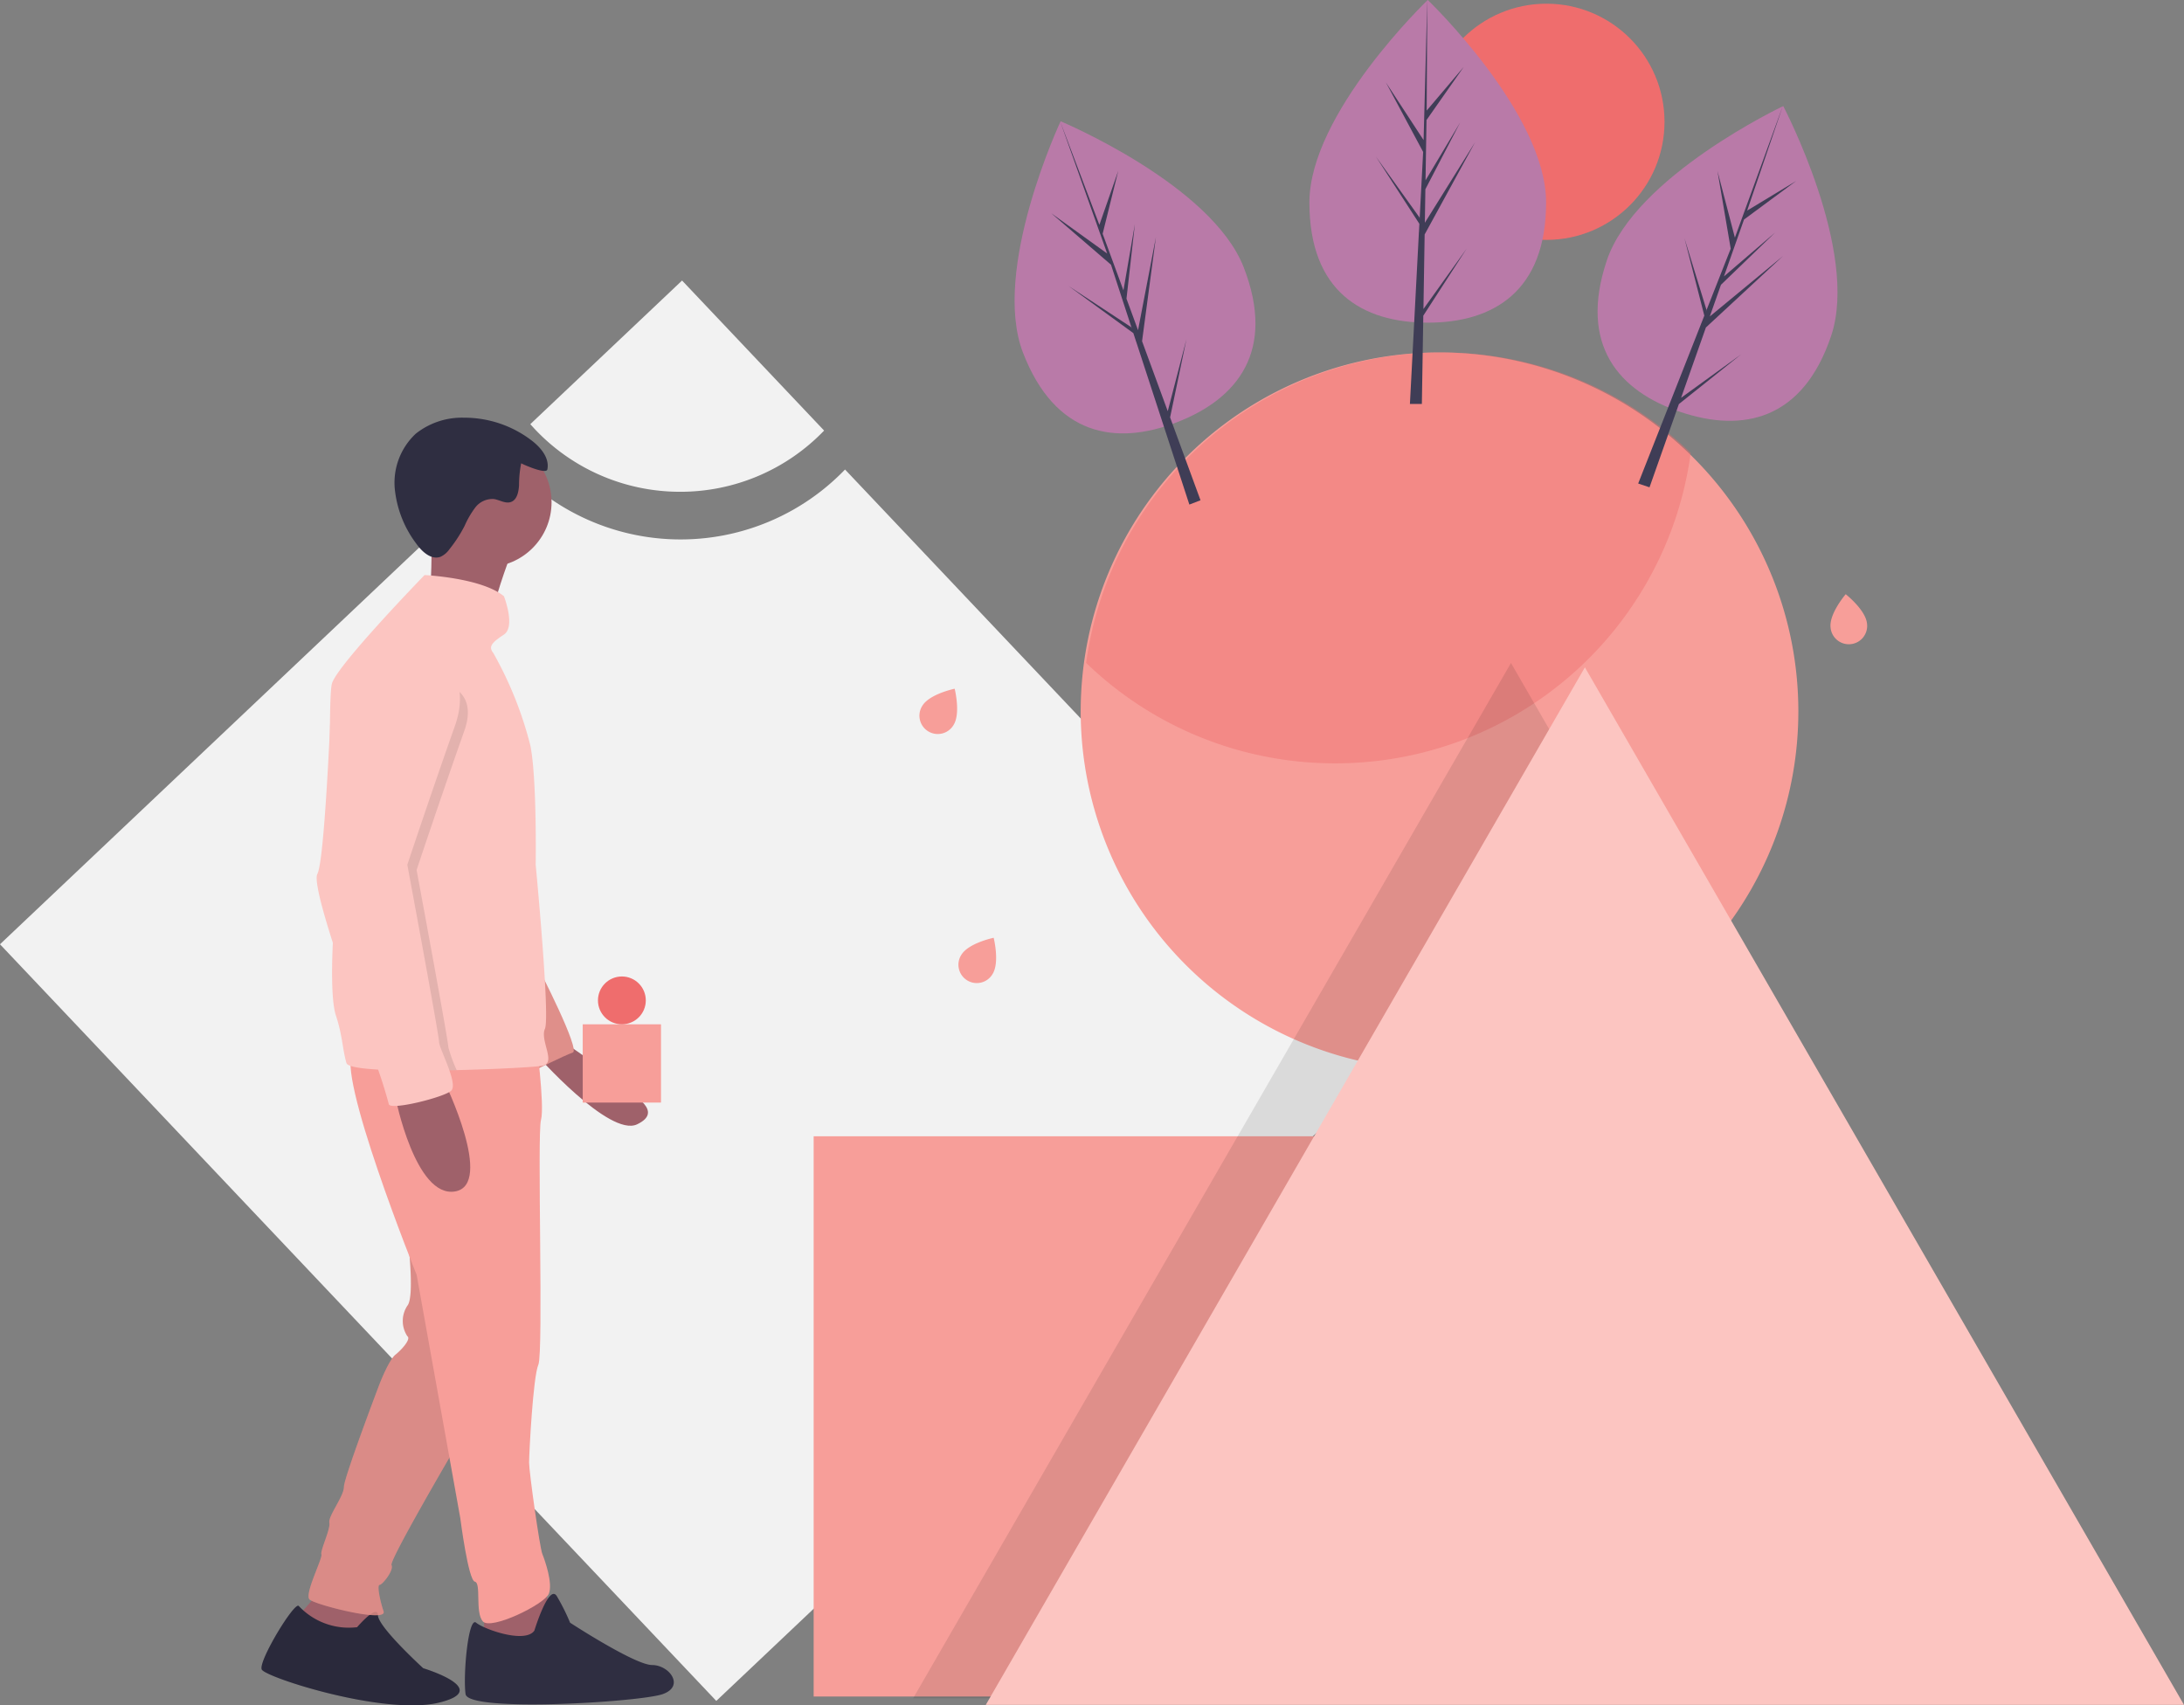 <svg xmlns="http://www.w3.org/2000/svg" width="262.05" height="204.652" viewBox="0 0 262.05 204.652">
  <rect x="0" y="0" width="262.05" height="204.652" fill="#808080" stroke="none"/>
  <g id="Group_56" data-name="Group 56" transform="translate(0)" style="isolation: isolate">
    <path id="Path_136" data-name="Path 136" d="M160.907,271.282a27.393,27.393,0,0,1-40.274-.879l-61.12,57.853,85.946,90.8,81.923-77.544Z" transform="translate(-59.514 -214.938)" fill="#f2f2f2"/>
    <path id="Path_137" data-name="Path 137" d="M321.362,212.207a23.91,23.91,0,0,0,17.271-7.346L321.59,186.855l-18.209,17.236a23.921,23.921,0,0,0,17.981,8.115Z" transform="translate(-239.751 -153.19)" fill="#f2f2f2"/>
    <path id="Path_138" data-name="Path 138" d="M642.577,262.987a43.009,43.009,0,0,1-43.052,43.052q-.368,0-.736-.008c-1.033-.016-2.053-.068-3.068-.157a43.054,43.054,0,1,1,46.857-42.888Z" transform="translate(-426.801 -177.638)" fill="#f79e99"/>
    <path id="Path_139" data-name="Path 139" d="M626.329,247.4a42.812,42.812,0,0,0,5.189-15.415,43.052,43.052,0,0,0-72.541,25.2,42.89,42.89,0,0,0,26.074,11.89c1.015.089,2.035.141,3.068.157q.368.008.736.008A42.989,42.989,0,0,0,626.329,247.4Z" transform="translate(-428.656 -177.635)" fill="#ef6d6d" opacity="0.42"/>
    <rect id="Rectangle_77" data-name="Rectangle 77" width="74.145" height="67.233" transform="translate(97.627 136.358)" fill="#f79e99"/>
    <path id="Path_140" data-name="Path 140" d="M640.42,384.615a43.1,43.1,0,0,1-30.165,25.153h9.586V487H556.066l35.791-61.993,8.2-14.2.6-1.036L627.8,362.755Z" transform="translate(-446.504 -283.193)" opacity="0.1"/>
    <path id="Path_141" data-name="Path 141" d="M601.856,306.924,637.8,369.178l35.942,62.254H529.972l35.942-62.254Z" transform="translate(-411.69 -226.84)" fill="#fcc5c1"/>
    <path id="Path_142" data-name="Path 142" d="M146.325,729.64l-.476,3.969-2.7,1.27-3.016-.953-2.064.953-.635-3.651,3.651-4.128Z" transform="translate(-101.575 -537.383)" fill="#9f616a"/>
    <path id="Path_143" data-name="Path 143" d="M191.242,798.92s2.461-2.869,2.5-1.435,5.437,6.356,5.437,6.356,8.413,2.54,1.9,4.127-20.8-3.016-21.272-3.969,3.969-8.255,4.445-7.62A8.233,8.233,0,0,0,191.242,798.92Z" transform="translate(-148.397 -603.646)" fill="#2f2e41"/>
    <path id="Path_144" data-name="Path 144" d="M213.239,625.531s.952,7.461,0,8.572a3.309,3.309,0,0,0,0,3.651c.476.317-.635,1.587-1.429,2.222s-1.9,3.492-1.9,3.492-4.286,11.271-4.286,12.382-1.9,3.492-1.746,4.286-1.111,3.334-.952,3.81-2.064,4.762-1.429,5.4,9.366,2.857,8.89,1.429-.794-3.175-.476-3.175,1.746-1.746,1.429-2.381,9.525-17.3,9.525-17.3Z" transform="translate(-164.362 -477.405)" fill="#f79e99"/>
    <path id="Path_145" data-name="Path 145" d="M191.242,798.92s2.461-2.869,2.5-1.435,5.437,6.356,5.437,6.356,8.413,2.54,1.9,4.127-20.8-3.016-21.272-3.969,3.969-8.255,4.445-7.62A8.233,8.233,0,0,0,191.242,798.92Z" transform="translate(-148.397 -603.646)" opacity="0.1"/>
    <path id="Path_146" data-name="Path 146" d="M213.239,625.531s.952,7.461,0,8.572a3.309,3.309,0,0,0,0,3.651c.476.317-.635,1.587-1.429,2.222s-1.9,3.492-1.9,3.492-4.286,11.271-4.286,12.382-1.9,3.492-1.746,4.286-1.111,3.334-.952,3.81-2.064,4.762-1.429,5.4,9.366,2.857,8.89,1.429-.794-3.175-.476-3.175,1.746-1.746,1.429-2.381,9.525-17.3,9.525-17.3Z" transform="translate(-164.362 -477.405)" opacity="0.12"/>
    <path id="Path_147" data-name="Path 147" d="M229.595,729.282l1.746,4.445-.794,6.191-5.08-.317-2.857-2.54v-5.4Z" transform="translate(-164.526 -538.995)" fill="#9f616a"/>
    <path id="Path_148" data-name="Path 148" d="M281.627,795.318s1.746-5.715,2.7-4.127a25.119,25.119,0,0,1,1.587,3.175s7.779,5.08,9.842,5.08,3.969,2.54,1.27,3.492-23.336,2.222-23.653,0,.318-9.366,1.27-8.572S280.516,796.906,281.627,795.318Z" transform="translate(-217.511 -599.634)" fill="#2f2e41"/>
    <path id="Path_149" data-name="Path 149" d="M309.661,538.279s7,4.755,7.314,5.39,4.377,2.587,1.044,4.175-12.168-8.453-12.168-8.453Z" transform="translate(-241.576 -412.919)" fill="#9f616a"/>
    <path id="Path_150" data-name="Path 150" d="M300.323,502.991s5.08,9.842,4.127,10.16-4.762,2.222-4.762,2.222l-1.746-10Z" transform="translate(-235.731 -386.838)" fill="#f79e99"/>
    <path id="Path_151" data-name="Path 151" d="M300.323,502.991s5.08,9.842,4.127,10.16-4.762,2.222-4.762,2.222l-1.746-10Z" transform="translate(-235.731 -386.838)" opacity="0.1"/>
    <path id="Path_152" data-name="Path 152" d="M242.875,534.41s1.111,8.255.635,10,.318,27.939-.317,29.368-1.111,10.636-1.111,11.747,1.27,10.16,1.587,10.953,1.27,3.492.794,4.762-6.985,4.445-7.937,3.334-.159-4.6-.952-4.762-1.746-7.62-1.746-7.62l-5.239-29.209s-9.842-24.447-7.62-26.828S242.875,534.41,242.875,534.41Z" transform="translate(-178.599 -410.003)" fill="#f79e99"/>
    <circle id="Ellipse_56" data-name="Ellipse 56" cx="7.778" cy="7.778" r="7.778" transform="translate(50.623 52.496)" fill="#9f616a"/>
    <path id="Path_153" data-name="Path 153" d="M266.817,299.863s-2.54,6.667-2.222,8.1-7.461-2.54-7.461-2.54.476-7.778,0-9.842S266.817,299.863,266.817,299.863Z" transform="translate(-205.558 -233.238)" fill="#9f616a"/>
    <path id="Path_154" data-name="Path 154" d="M211.562,363.351c.035,1.332.057,2.126.057,2.126s-.476,7.3.317,9.683.794,4.127,1.27,5.715c.14.462,2.04.71,4.708.819,2.448.1,5.542.086,8.512.018,4.918-.114,9.5-.378,10.274-.519,1.746-.318-.317-3.016.317-4.445s-1.111-19.684-1.111-19.684.159-10.318-.635-14.287a44.848,44.848,0,0,0-4.445-11.112c-.635-.794-.159-1.27,1.27-2.222s0-4.6,0-4.6c-2.7-2.222-9.525-2.54-9.525-2.54s-10.477,10.795-11.112,13.017c-.384,1.343-.246,12.071-.078,20.354C211.447,358.785,211.515,361.557,211.562,363.351Z" transform="translate(-171.631 -253.292)" fill="#fcc5c1"/>
    <path id="Path_155" data-name="Path 155" d="M247.235,555.314s6.032,12.382,1.27,13.176-7.144-11.271-7.144-11.271Z" transform="translate(-193.913 -425.509)" fill="#9f616a"/>
    <path id="Path_156" data-name="Path 156" d="M259.285,256.143c.275-1.334-.745-2.581-1.818-3.419a13.288,13.288,0,0,0-8.175-2.788,8.906,8.906,0,0,0-5.8,1.925,8.044,8.044,0,0,0-2.518,6.563,13.05,13.05,0,0,0,2.63,6.69c.682.945,1.778,1.923,2.868,1.511a2.666,2.666,0,0,0,1.061-.9,16.458,16.458,0,0,0,1.819-2.8,11.128,11.128,0,0,1,1.281-2.207,2.6,2.6,0,0,1,2.229-1.021c.7.1,1.382.587,2.048.357.74-.257.919-1.2.978-1.985a13.467,13.467,0,0,1,.257-2.659C256.4,255.559,259.157,256.782,259.285,256.143Z" transform="translate(-193.61 -199.811)" fill="#2f2e41"/>
    <path id="Path_157" data-name="Path 157" d="M210.223,397.834c1.778,6.412,5.856,17.217,6.089,17.683.059.119.151.352.264.66,2.448.1,5.542.086,8.512.017a17.849,17.849,0,0,1-1-2.742c0-.794-3.81-21.272-3.81-21.272s3.016-9.048,5.715-16.668-8.017-6.112-8.017-6.112c-5.715-1.429-6.747,1.032-6.747,1.032s-.5,13.382-1.189,19.719a13.03,13.03,0,0,1-.557,3.14C209.232,393.758,209.576,395.507,210.223,397.834Z" transform="translate(-170.293 -287.776)" opacity="0.1"/>
    <path id="Path_158" data-name="Path 158" d="M217.134,350.346s7.3,3.016,4.6,10.636-5.715,16.668-5.715,16.668,3.81,20.478,3.81,21.272,2.381,5.08,1.429,5.874-7.3,2.381-7.461,1.587a53.689,53.689,0,0,0-1.746-5.4c-.317-.635-7.778-20.478-6.826-22.224.7-1.285,1.316-13.058,1.592-19.187a10.077,10.077,0,0,1,5.254-8.484A7,7,0,0,1,217.134,350.346Z" transform="translate(-167.146 -273.88)" fill="#fcc5c1"/>
    <rect id="Rectangle_79" data-name="Rectangle 79" width="9.393" height="9.393" transform="translate(69.92 122.922)" fill="#f79e99"/>
    <circle id="Ellipse_57" data-name="Ellipse 57" cx="2.87" cy="2.87" r="2.87" transform="translate(71.747 117.182)" fill="#ef6d6d"/>
    <circle id="Ellipse_58" data-name="Ellipse 58" cx="14.172" cy="14.172" r="14.172" transform="translate(171.375 0.444)" fill="#ef6d6d"/>
    <path id="Path_159" data-name="Path 159" d="M690.053,82.127c0,10.693-6.357,14.426-14.2,14.426s-14.2-3.734-14.2-14.426,14.2-24.3,14.2-24.3S690.053,71.434,690.053,82.127Z" transform="translate(-504.543 -57.831)" fill="#b97aa8"/>
    <path id="Path_160" data-name="Path 160" d="M638.411,37.086l.145-8.949,6.052-11.071-6.029,9.667.065-4.024,4.171-8.01-4.153,6.945h0l.117-7.237,4.466-6.377L638.8,13.27,638.872,0l-.462,17.567.038-.725-4.541-6.95,4.468,8.341-.423,8.083-.013-.215-5.235-7.314,5.219,8.072-.053,1.011-.009.015,0,.083-1.073,20.506h1.434l.172-10.592L643.6,29.83Z" transform="translate(-467.618)" fill="#3f3d56"/>
    <path id="Path_161" data-name="Path 161" d="M822.2,134.176c-3.393,10.14-10.605,11.664-18.042,9.176s-12.28-8.045-8.887-18.186,21.173-18.536,21.173-18.536S825.592,124.036,822.2,134.176Z" transform="translate(-602.479 -93.898)" fill="#b97aa8"/>
    <path id="Path_162" data-name="Path 162" d="M758.469,83.754l2.977-8.44,9.252-8.579-8.784,7.255,1.339-3.8,6.5-6.273-6.142,5.268h0l2.408-6.826,6.258-4.63-5.88,3.557,4.28-12.561-6.011,16.513.266-.675-2.1-8.032,1.59,9.328-2.966,7.531.056-.207-2.644-8.6,2.388,9.311-.371.942-.014.011-.022.08L753.32,94.04l1.36.455,3.524-9.99,7.492-5.985Z" transform="translate(-556.761 -36.015)" fill="#3f3d56"/>
    <path id="Path_163" data-name="Path 163" d="M553.587,131.177c3.846,9.977-.743,15.747-8.06,18.567s-14.591,1.622-18.436-8.355,4.51-27.776,4.51-27.776S549.742,121.2,553.587,131.177Z" transform="translate(-404.342 -99.058)" fill="#b97aa8"/>
    <path id="Path_164" data-name="Path 164" d="M497.39,90.631l-3.083-8.4,1.665-12.507L493.824,80.91l-1.386-3.778,1.011-8.974-1.378,7.974h0l-2.493-6.795,1.874-7.556-2.266,6.488-4.7-12.409,5.887,16.558-.225-.69-6.737-4.852,7.169,6.177,2.512,7.694-.089-.2-7.515-4.942,7.773,5.655.314.962,0,.017.034.076,6.373,19.52,1.338-.516-3.649-9.945,1.962-9.386Z" transform="translate(-357.275 -41.285)" fill="#3f3d56"/>
    <path id="Path_165" data-name="Path 165" d="M504.121,493.494a2.2,2.2,0,1,1-3.727-2.336c.88-1.4,3.862-2.02,3.862-2.02S505,492.091,504.121,493.494Z" transform="translate(-385.029 -376.6)" fill="#f79e99"/>
    <path id="Path_166" data-name="Path 166" d="M905.643,334.647a2.2,2.2,0,1,1-4.377.432c-.163-1.648,1.819-3.961,1.819-3.961S905.481,333,905.643,334.647Z" transform="translate(-681.626 -259.811)" fill="#f79e99"/>
    <path id="Path_167" data-name="Path 167" d="M486.185,378.947a2.2,2.2,0,1,1-3.727-2.336c.88-1.4,3.862-2.02,3.862-2.02S487.064,377.544,486.185,378.947Z" transform="translate(-371.773 -291.941)" fill="#f79e99"/>
  </g>
</svg>

